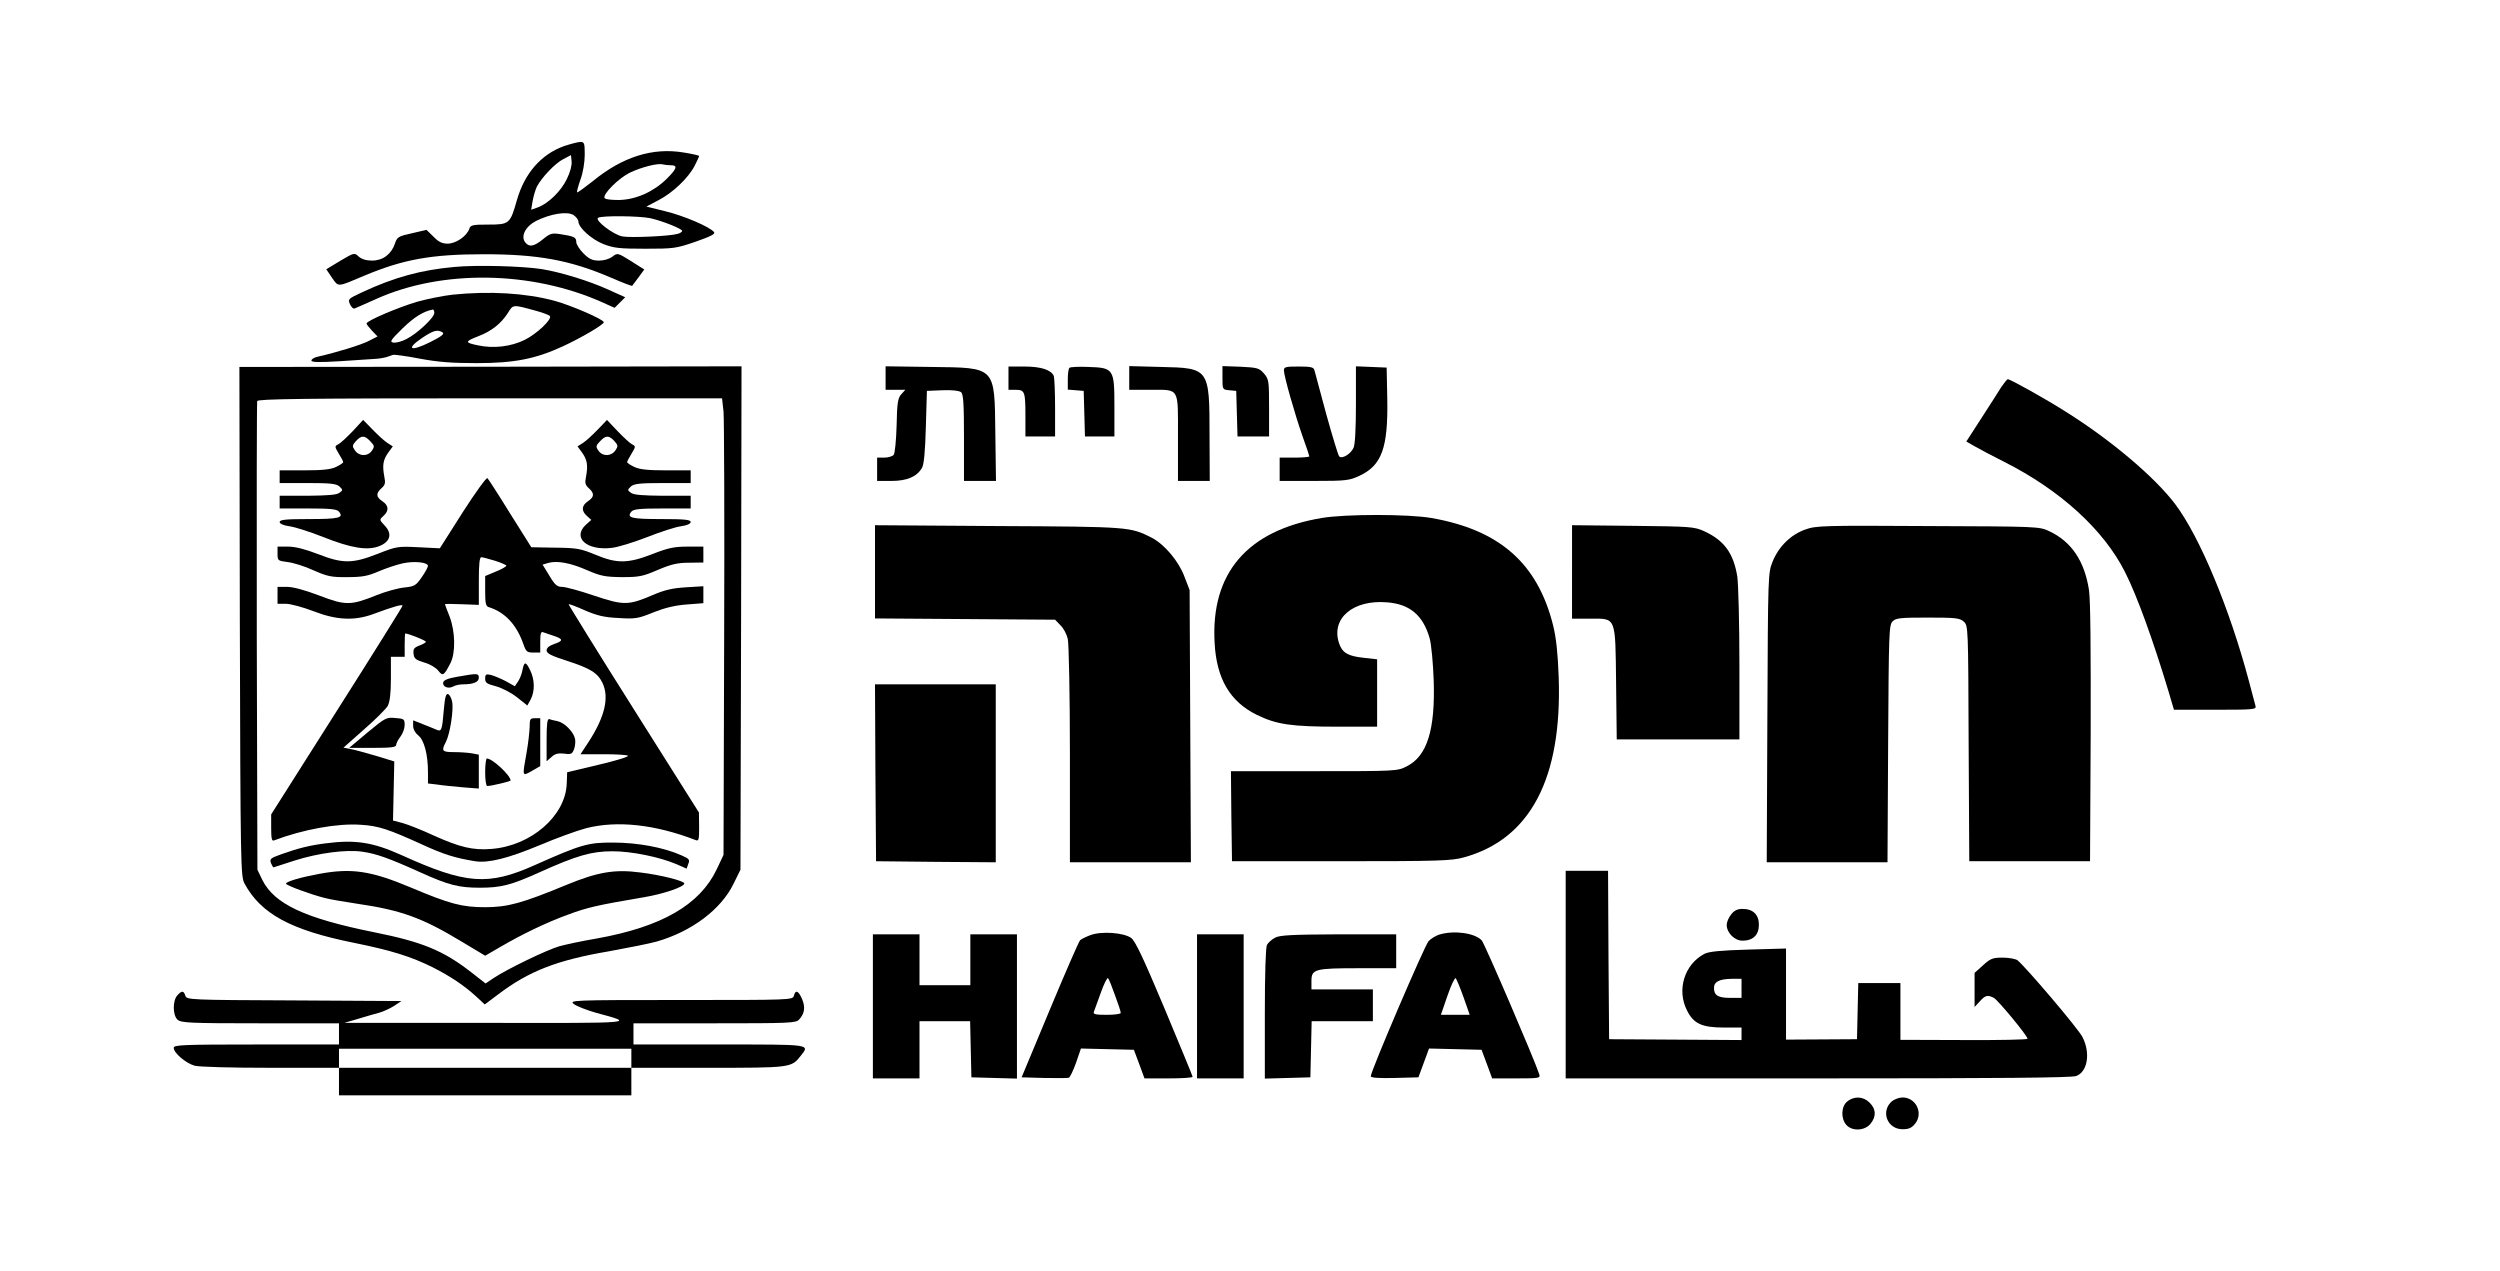 <?xml version="1.0" standalone="no"?>
<!DOCTYPE svg PUBLIC "-//W3C//DTD SVG 20010904//EN"
 "http://www.w3.org/TR/2001/REC-SVG-20010904/DTD/svg10.dtd">
<svg version="1.0" xmlns="http://www.w3.org/2000/svg"
 width="1180pt" height="600pt" viewBox="0 0 1180 600"
 preserveAspectRatio="xMidYMid meet">

<g transform="translate(0,600) scale(0.1,-0.1)"
fill="#000000" stroke="none">
<path d="M2661 5310 c-107 -39 -185 -128 -221 -254 -32 -113 -36 -116 -135
-116 -74 0 -84 -2 -90 -20 -11 -34 -63 -70 -102 -70 -26 0 -43 8 -67 33 l-33
32 -69 -16 c-64 -14 -70 -18 -80 -49 -17 -50 -57 -80 -108 -80 -28 0 -49 7
-63 19 -20 19 -21 19 -87 -20 l-66 -40 27 -40 c32 -45 23 -45 153 10 184 77
316 101 565 101 255 0 407 -28 600 -111 53 -23 97 -40 99 -38 1 2 15 20 30 40
l27 37 -63 40 c-63 39 -63 39 -87 21 -14 -11 -40 -19 -63 -19 -32 0 -47 7 -74
34 -19 19 -34 43 -34 54 0 22 -10 27 -77 37 -38 6 -47 3 -80 -24 -42 -34 -64
-39 -83 -16 -24 29 0 76 50 102 68 34 147 47 177 28 13 -9 23 -22 23 -30 0
-29 61 -84 118 -107 50 -19 75 -22 197 -22 133 0 145 1 238 33 74 26 95 37 87
46 -21 25 -143 77 -230 98 l-89 22 57 30 c68 35 142 106 171 163 12 23 21 43
21 46 0 2 -33 10 -72 16 -147 25 -290 -20 -431 -136 -38 -30 -71 -54 -73 -52
-2 3 5 30 16 61 12 32 20 82 20 117 0 56 -2 60 -22 60 -13 -1 -47 -10 -77 -20z
m14 -156 c-28 -58 -89 -116 -137 -133 l-31 -11 7 41 c4 23 13 53 20 68 24 45
87 111 125 130 l36 19 3 -30 c2 -18 -7 -52 -23 -84z m491 66 c34 0 30 -15 -19
-64 -62 -61 -144 -98 -225 -100 -38 0 -66 3 -69 10 -7 19 67 93 120 119 54 26
132 46 155 39 8 -2 25 -4 38 -4z m-96 -250 c57 -13 150 -50 150 -60 0 -4 -10
-11 -22 -14 -38 -11 -222 -19 -260 -12 -43 8 -133 77 -115 88 17 11 194 9 247
-2z"/>
<path d="M2145 4740 c-157 -14 -285 -49 -437 -120 -64 -30 -67 -32 -56 -56 6
-14 16 -23 22 -20 6 2 52 23 102 45 311 140 734 133 1067 -16 l58 -26 25 25
25 25 -80 36 c-90 41 -223 82 -315 97 -91 14 -308 20 -411 10z"/>
<path d="M2135 4609 c-44 -5 -118 -20 -165 -33 -89 -26 -240 -90 -240 -103 0
-4 12 -19 26 -34 l26 -27 -41 -21 c-35 -19 -165 -58 -243 -75 -16 -4 -28 -11
-28 -18 0 -8 36 -9 133 -3 72 5 148 10 167 11 19 1 43 5 53 8 9 3 24 8 32 11
8 2 65 -6 127 -18 87 -16 149 -21 268 -21 178 0 278 20 406 79 87 40 194 103
194 114 0 13 -152 79 -232 101 -137 37 -308 47 -483 29z m395 -76 c30 -8 59
-19 65 -24 14 -14 -62 -86 -120 -114 -64 -31 -145 -41 -219 -25 -64 13 -63 18
4 44 60 23 105 59 136 107 27 43 21 43 134 12z m-480 -10 c0 -22 -80 -97 -131
-123 -22 -12 -50 -19 -62 -17 -19 3 -14 11 44 68 56 54 97 79 142 88 4 0 7 -7
7 -16z m39 -92 c10 -7 -5 -19 -59 -46 -92 -46 -117 -34 -39 19 55 37 74 42 98
27z"/>
<path d="M1132 3066 c3 -1155 4 -1202 22 -1236 77 -143 218 -220 516 -280 178
-36 270 -65 373 -116 86 -44 147 -85 204 -137 l41 -38 64 48 c144 109 276 161
523 203 93 17 194 37 225 46 164 47 303 151 362 272 l33 67 3 1188 2 1188
-1185 -2 -1185 -1 2 -1202z m2283 992 c3 -35 5 -520 3 -1078 l-3 -1015 -32
-68 c-80 -168 -260 -272 -568 -327 -66 -11 -144 -28 -174 -36 -57 -16 -248
-108 -312 -151 l-37 -25 -64 50 c-134 105 -233 146 -463 192 -327 66 -470 133
-527 247 l-23 48 -3 1100 c-1 605 0 1105 2 1112 4 10 221 13 1100 13 l1094 0
7 -62z"/>
<path d="M1665 3965 c-28 -29 -58 -57 -68 -62 -18 -9 -18 -11 2 -44 12 -19 21
-37 21 -40 0 -4 -15 -14 -34 -23 -25 -12 -64 -16 -150 -16 l-116 0 0 -30 0
-30 132 0 c108 0 135 -3 150 -16 17 -16 17 -18 0 -30 -12 -10 -56 -13 -149
-14 l-133 0 0 -30 0 -30 134 0 c105 0 136 -3 146 -15 24 -29 0 -35 -141 -35
-111 0 -139 -3 -139 -14 0 -8 17 -16 46 -20 25 -3 97 -26 160 -51 133 -53 211
-65 266 -42 51 21 60 58 24 96 -26 28 -26 28 -6 46 27 24 25 49 -5 69 -30 20
-32 37 -4 62 17 15 19 25 13 54 -10 53 -6 79 18 113 l22 30 -25 16 c-13 8 -44
36 -69 62 l-46 47 -49 -53z m83 -48 c20 -21 21 -25 6 -46 -20 -27 -61 -25 -80
5 -12 18 -11 23 6 42 26 28 41 28 68 -1z"/>
<path d="M2820 3971 c-25 -26 -56 -54 -69 -62 l-25 -16 22 -30 c24 -34 28 -60
18 -113 -6 -29 -4 -39 13 -54 28 -25 26 -42 -4 -62 -30 -20 -32 -45 -5 -69
l21 -19 -26 -23 c-65 -61 5 -123 122 -109 30 3 106 27 168 51 63 25 134 48
159 51 29 4 46 12 46 20 0 11 -28 14 -139 14 -141 0 -165 6 -141 35 10 12 41
15 146 15 l134 0 0 30 0 30 -132 0 c-94 1 -138 4 -150 14 -17 12 -17 14 0 30
15 13 42 16 150 16 l132 0 0 30 0 30 -116 0 c-86 0 -125 4 -150 16 -19 9 -34
19 -34 23 0 3 9 21 21 40 20 33 20 35 2 44 -10 5 -40 33 -68 62 l-50 53 -45
-47z m80 -53 c17 -19 18 -24 6 -42 -19 -30 -60 -32 -80 -5 -15 21 -14 25 6 46
27 29 42 29 68 1z"/>
<path d="M2184 3582 l-108 -170 -100 5 c-98 5 -104 4 -193 -31 -120 -47 -165
-47 -283 -1 -60 23 -106 35 -140 35 l-50 0 0 -34 c0 -32 1 -33 48 -39 26 -3
81 -20 122 -39 66 -29 85 -33 160 -32 70 0 96 5 147 27 35 15 86 32 114 38 54
12 119 5 119 -12 0 -6 -13 -30 -29 -53 -28 -40 -34 -44 -83 -49 -29 -3 -88
-19 -130 -36 -122 -49 -146 -50 -271 -2 -68 26 -124 41 -152 41 l-45 0 0 -40
0 -40 40 0 c22 0 80 -16 130 -35 108 -42 192 -46 280 -14 100 37 140 48 140
40 0 -4 -139 -227 -310 -496 l-310 -489 0 -64 c0 -49 3 -63 13 -59 136 52 301
82 410 74 84 -5 131 -21 287 -92 107 -49 156 -64 252 -80 62 -10 155 13 306
76 78 33 177 69 219 80 146 37 324 18 516 -56 15 -6 17 0 17 61 l-1 69 -309
490 c-170 269 -307 491 -306 493 2 2 37 -11 77 -29 58 -25 92 -33 159 -36 78
-5 92 -3 165 27 56 22 103 33 158 37 l77 6 0 40 0 40 -82 -5 c-64 -4 -100 -12
-158 -37 -115 -49 -136 -49 -277 -2 -67 23 -134 41 -150 41 -23 0 -34 9 -60
53 l-32 52 27 8 c42 12 106 0 185 -35 63 -27 83 -31 162 -32 81 0 98 3 170 34
63 27 94 34 148 34 l67 1 0 38 0 37 -75 0 c-62 0 -91 -6 -165 -35 -116 -45
-168 -46 -270 -3 -68 28 -86 32 -188 33 l-114 2 -100 159 c-54 88 -103 163
-107 167 -5 5 -57 -68 -117 -161z m153 -229 c29 -9 53 -20 53 -23 0 -4 -22
-17 -50 -28 l-50 -21 0 -71 c0 -59 3 -72 18 -76 76 -24 131 -83 163 -176 12
-34 17 -38 46 -38 l33 0 0 51 c0 37 3 49 13 45 6 -2 29 -10 50 -17 46 -15 47
-24 2 -39 -23 -8 -35 -18 -35 -30 0 -14 21 -25 96 -49 111 -36 145 -57 168
-105 32 -68 11 -159 -64 -275 l-40 -61 109 0 c59 0 111 -3 115 -7 4 -5 -59
-24 -140 -43 l-147 -35 -2 -53 c-5 -153 -169 -295 -356 -309 -87 -7 -149 8
-271 63 -56 26 -122 52 -147 59 l-46 12 3 140 3 139 -88 27 c-48 14 -103 29
-120 32 l-32 6 97 86 c53 46 104 97 112 111 10 19 15 58 15 130 l0 102 33 0
32 0 0 55 c0 30 1 55 3 55 14 0 97 -33 97 -39 0 -4 -14 -12 -31 -18 -25 -10
-30 -17 -27 -39 2 -23 11 -29 50 -41 26 -7 55 -24 66 -38 22 -28 27 -25 58 35
25 49 23 149 -4 220 -12 30 -22 56 -22 58 0 2 36 2 80 0 l80 -3 0 113 c0 78 3
112 12 112 6 0 35 -8 65 -17z"/>
<path d="M2466 2837 c-3 -18 -13 -42 -21 -54 l-15 -22 -43 24 c-23 12 -54 25
-69 29 -24 6 -28 3 -28 -17 0 -20 8 -25 50 -36 29 -8 72 -30 100 -52 l49 -39
16 29 c20 39 19 92 -2 136 -21 44 -29 44 -37 2z"/>
<path d="M2160 2806 c-46 -8 -66 -16 -68 -27 -4 -21 24 -32 48 -19 10 6 31 10
47 10 48 0 73 11 73 31 0 21 -5 22 -100 5z"/>
<path d="M2095 2652 c-8 -98 -11 -106 -33 -97 -9 4 -38 16 -64 26 l-48 19 0
-26 c0 -16 10 -34 24 -45 28 -22 46 -90 46 -173 l0 -54 43 -5 c23 -4 77 -9
120 -13 l77 -6 0 80 0 80 -31 6 c-17 3 -56 6 -85 6 -58 0 -62 5 -39 49 19 38
37 151 29 189 -3 17 -12 33 -19 36 -10 3 -15 -15 -20 -72z"/>
<path d="M1735 2543 l-87 -73 111 0 c87 0 111 3 111 14 0 7 9 25 20 39 11 14
20 39 20 55 0 28 -3 30 -44 33 -42 4 -48 1 -131 -68z"/>
<path d="M2500 2568 c-1 -24 -7 -79 -15 -123 -20 -112 -21 -110 25 -84 l40 23
0 113 0 113 -25 0 c-23 0 -25 -4 -25 -42z"/>
<path d="M2580 2508 l0 -101 23 20 c16 15 31 19 59 16 34 -5 39 -2 48 22 5 14
7 37 4 49 -8 33 -50 75 -82 82 -15 3 -33 7 -39 10 -10 2 -13 -22 -13 -98z"/>
<path d="M2290 2355 c0 -36 4 -65 10 -65 19 0 110 22 110 26 0 24 -86 104
-112 104 -4 0 -8 -29 -8 -65z"/>
<path d="M1534 2019 c-72 -9 -128 -23 -206 -51 -51 -18 -56 -22 -49 -42 5 -11
10 -20 12 -20 2 1 47 15 99 32 113 36 244 53 320 42 65 -9 127 -31 275 -98
133 -60 181 -72 280 -72 99 0 147 12 280 72 177 80 247 100 346 100 91 0 222
-27 302 -61 l48 -21 8 23 c8 19 4 24 -33 40 -83 37 -206 60 -321 60 -119 1
-152 -9 -370 -106 -221 -99 -326 -91 -630 47 -136 61 -218 74 -361 55z"/>
<path d="M1505 1875 c-87 -16 -155 -36 -155 -46 0 -8 120 -52 185 -68 22 -6
88 -17 147 -26 212 -31 309 -66 498 -180 l110 -66 67 39 c108 63 220 117 324
155 91 34 140 45 358 82 91 15 191 49 191 65 0 12 -109 40 -208 52 -121 16
-201 2 -347 -58 -210 -87 -279 -106 -385 -106 -109 0 -166 15 -351 93 -188 79
-280 93 -434 64z"/>
<path d="M4180 4216 l0 -56 47 0 46 0 -19 -21 c-16 -18 -20 -40 -22 -148 -2
-69 -8 -132 -14 -138 -6 -7 -26 -13 -44 -13 l-34 0 0 -55 0 -55 68 0 c73 0
120 20 144 62 9 15 15 79 18 193 l5 170 73 3 c46 2 79 -2 88 -9 11 -9 14 -52
14 -215 l0 -204 76 0 75 0 -3 223 c-4 320 5 311 -305 315 l-213 3 0 -55z"/>
<path d="M4760 4215 l0 -55 34 0 c43 0 46 -8 46 -126 l0 -94 70 0 70 0 0 134
c0 74 -3 142 -6 151 -12 29 -60 45 -139 45 l-75 0 0 -55z"/>
<path d="M5048 4264 c-5 -4 -8 -29 -8 -55 l0 -48 38 -3 37 -3 3 -107 3 -108
69 0 70 0 0 139 c0 180 -3 185 -122 189 -45 2 -86 0 -90 -4z"/>
<path d="M5330 4216 l0 -56 96 0 c144 0 134 16 134 -225 l0 -205 75 0 75 0 -1
213 c0 319 -1 320 -230 325 l-149 4 0 -56z"/>
<path d="M5770 4217 c0 -56 0 -56 33 -59 l32 -3 3 -107 3 -108 74 0 75 0 0
134 c0 128 -1 136 -24 163 -23 26 -31 28 -110 32 l-86 3 0 -55z"/>
<path d="M6060 4252 c0 -26 52 -209 89 -314 17 -47 31 -89 31 -92 0 -3 -31 -6
-70 -6 l-70 0 0 -55 0 -55 163 0 c150 0 166 2 213 24 106 49 136 132 132 362
l-3 149 -72 3 -73 3 0 -180 c0 -111 -4 -189 -11 -204 -13 -30 -55 -55 -68 -41
-5 5 -32 95 -61 199 -28 105 -53 198 -56 208 -4 14 -17 17 -75 17 -60 0 -69
-2 -69 -18z"/>
<path d="M9446 4173 c-13 -21 -55 -87 -94 -147 l-71 -110 42 -24 c23 -13 85
-46 137 -72 264 -133 470 -321 570 -520 57 -112 134 -326 205 -562 l26 -88
195 0 c181 0 195 1 190 18 -2 9 -17 62 -31 117 -91 342 -231 679 -347 834 -96
128 -304 304 -518 438 -96 61 -261 153 -273 153 -4 0 -17 -17 -31 -37z"/>
<path d="M6238 3555 c-351 -59 -524 -260 -505 -590 9 -169 73 -277 199 -339
94 -46 163 -56 386 -56 l182 0 0 159 0 159 -62 7 c-77 8 -103 24 -118 70 -38
116 66 205 226 192 108 -8 171 -61 202 -170 8 -29 16 -116 19 -197 8 -235 -31
-359 -127 -407 -44 -23 -50 -23 -437 -23 l-393 0 2 -212 3 -213 515 0 c461 0
522 2 579 18 314 86 465 373 448 852 -4 112 -12 185 -26 242 -73 294 -253 452
-575 508 -109 19 -407 19 -518 0z"/>
<path d="M4130 3301 l0 -220 425 -3 425 -3 25 -26 c15 -14 30 -43 35 -65 5
-21 10 -267 10 -546 l0 -508 285 0 286 0 -3 643 -3 642 -24 62 c-27 74 -95
154 -155 185 -101 51 -101 52 -723 55 l-583 4 0 -220z"/>
<path d="M7420 3301 l0 -221 83 0 c127 0 121 15 125 -306 l3 -264 289 0 290 0
0 353 c0 194 -5 381 -10 416 -18 110 -62 170 -155 213 -48 22 -62 23 -337 26
l-288 3 0 -220z"/>
<path d="M8522 3501 c-69 -24 -126 -80 -155 -151 -22 -55 -22 -57 -25 -737
l-3 -683 285 0 285 0 3 560 c3 521 4 561 21 577 15 16 37 18 166 18 132 0 151
-2 170 -19 21 -19 21 -25 23 -575 l3 -556 285 0 285 0 3 605 c1 392 -1 630 -8
675 -21 137 -83 229 -188 278 -46 22 -56 22 -572 24 -490 3 -529 2 -578 -16z"/>
<path d="M4132 2353 l3 -418 283 -3 282 -2 0 420 0 420 -285 0 -285 0 2 -417z"/>
<path d="M7390 1400 l0 -490 1189 0 c853 0 1197 3 1220 11 54 19 69 107 31
183 -18 38 -270 334 -308 364 -9 6 -40 12 -69 12 -47 0 -58 -4 -93 -36 l-40
-36 0 -81 0 -80 25 27 c26 29 37 31 66 16 20 -11 159 -179 159 -193 0 -4 -135
-7 -300 -6 l-300 1 0 134 0 134 -100 0 -99 0 -3 -132 -3 -133 -167 -1 -168 -1
0 215 0 215 -177 -5 c-135 -4 -185 -9 -208 -20 -95 -50 -132 -171 -82 -268 31
-62 70 -80 175 -80 l82 0 0 -29 0 -30 -312 2 -313 2 -3 398 -2 397 -100 0
-100 0 0 -490z m830 -65 l0 -45 -53 0 c-58 0 -77 12 -77 47 0 29 25 42 83 43
l47 0 0 -45z"/>
<path d="M8171 1684 c-12 -15 -21 -37 -21 -49 0 -38 37 -75 75 -75 49 0 77 27
77 75 0 48 -28 75 -77 75 -24 0 -39 -7 -54 -26z"/>
<path d="M5146 1586 c-21 -8 -43 -19 -48 -24 -6 -6 -70 -153 -143 -328 l-133
-319 106 -3 c58 -1 111 -1 117 1 6 3 21 35 34 71 l23 67 125 -3 125 -3 25 -67
25 -68 114 0 c63 0 114 3 113 8 0 4 -60 148 -132 321 -100 238 -138 319 -158
334 -35 25 -140 33 -193 13z m117 -284 c15 -40 27 -77 27 -83 0 -5 -30 -9 -66
-9 -54 0 -65 3 -61 14 3 8 18 49 33 91 15 42 30 72 34 68 4 -4 19 -41 33 -81z"/>
<path d="M6794 1589 c-16 -5 -40 -19 -51 -31 -19 -21 -273 -614 -273 -638 0
-7 39 -10 112 -8 l113 3 25 68 25 68 124 -3 124 -3 25 -67 25 -68 114 0 c110
0 114 1 108 20 -21 66 -257 615 -271 631 -32 35 -129 49 -200 28z m114 -296
l29 -83 -68 0 -68 0 31 90 c17 50 35 87 39 83 4 -5 21 -45 37 -90z"/>
<path d="M4120 1250 l0 -340 110 0 110 0 0 135 0 135 120 0 119 0 3 -132 3
-133 108 -3 107 -3 0 341 0 340 -110 0 -110 0 0 -120 0 -120 -120 0 -120 0 0
120 0 120 -110 0 -110 0 0 -340z"/>
<path d="M5650 1250 l0 -340 110 0 110 0 0 340 0 340 -110 0 -110 0 0 -340z"/>
<path d="M6018 1574 c-15 -8 -32 -23 -38 -34 -6 -11 -10 -135 -10 -325 l0
-306 108 3 107 3 3 133 3 132 144 0 145 0 0 75 0 75 -145 0 -145 0 0 40 c0 56
16 60 226 60 l174 0 0 80 0 80 -272 0 c-221 -1 -278 -4 -300 -16z"/>
<path d="M837 1302 c-23 -26 -22 -94 1 -115 17 -15 58 -17 390 -17 l372 0 0
-50 0 -50 -390 0 c-351 0 -390 -2 -390 -16 0 -24 57 -72 98 -84 22 -6 171 -10
360 -10 l322 0 0 -65 0 -65 690 0 690 0 0 65 0 65 360 0 c392 0 395 0 439 56
44 56 56 54 -384 54 l-405 0 0 50 0 50 383 0 c353 0 385 1 399 18 26 28 30 58
14 96 -17 40 -31 46 -39 16 -5 -20 -14 -20 -534 -20 -524 0 -528 -1 -503 -20
14 -10 60 -28 102 -40 187 -51 209 -49 -517 -48 l-670 0 65 19 c36 11 81 24
100 29 19 5 51 20 70 32 l35 23 -507 3 c-496 2 -507 3 -513 22 -8 25 -17 25
-38 2z m2143 -297 l0 -45 -690 0 -690 0 0 45 0 45 690 0 690 0 0 -45z"/>
<path d="M8719 801 c-29 -23 -31 -81 -4 -111 28 -31 88 -27 114 6 28 35 26 69
-4 99 -29 30 -73 33 -106 6z"/>
<path d="M8931 803 c-56 -47 -24 -133 49 -133 30 0 43 6 60 27 39 50 3 123
-60 123 -15 0 -37 -8 -49 -17z"/>
</g>
</svg>

